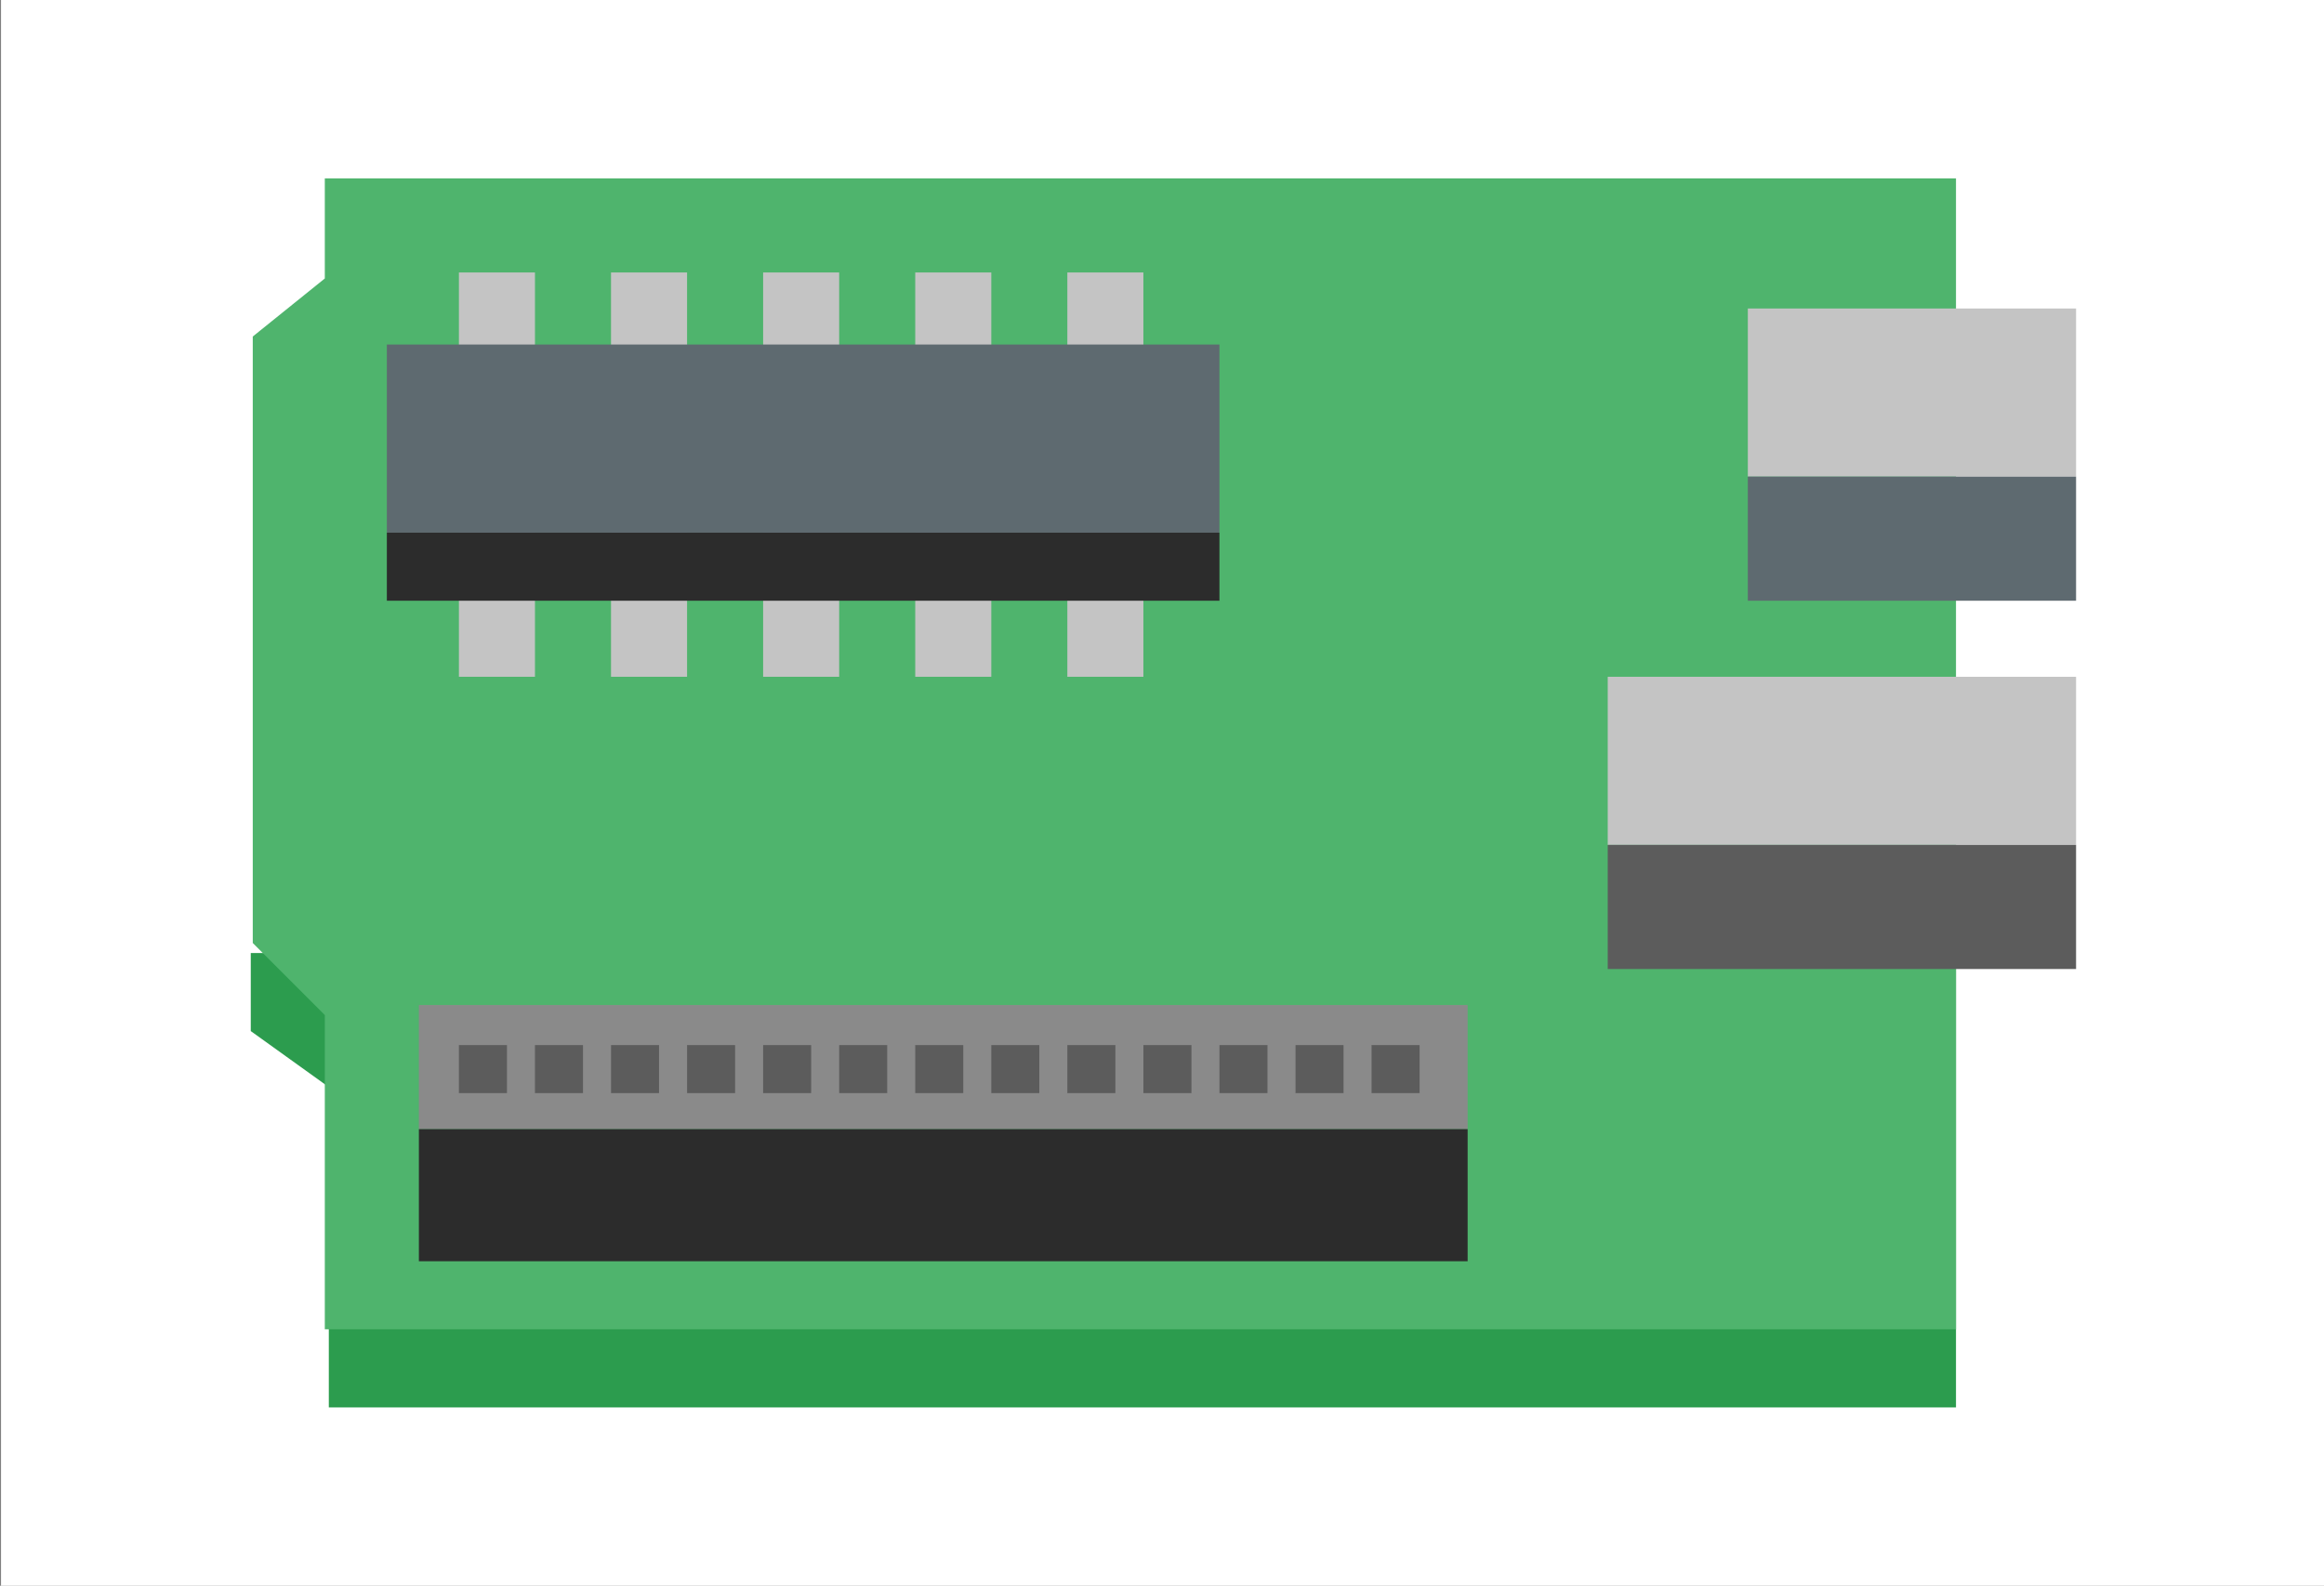 <svg width="1621" height="1106" viewBox="0 0 1621 1106" fill="none" xmlns="http://www.w3.org/2000/svg">
<rect x="0" y="0" width="1621" height="1106" fill="#808080" stroke="none"/>
<rect x="0.71" width="1620.29" height="1106" fill="white"/>
<path d="M174.905 719.125V664.681H1364.31V981.575H229.35V758.213L174.905 719.125Z" fill="#2C9C4E"/>
<path d="M1364.31 124.425H226.558V194.225L176.301 234.71V657.701L226.558 707.957V927.131H1364.31V124.425Z" fill="#4FB46D"/>
<rect x="320.091" y="190.037" width="53.048" height="281.994" fill="#C4C4C4"/>
<rect x="426.187" y="190.037" width="53.048" height="281.994" fill="#C4C4C4"/>
<rect x="532.285" y="190.037" width="53.048" height="281.994" fill="#C4C4C4"/>
<rect x="638.38" y="190.037" width="53.048" height="281.994" fill="#C4C4C4"/>
<rect x="744.478" y="190.037" width="53.048" height="281.994" fill="#C4C4C4"/>
<rect x="269.833" y="240.294" width="580.74" height="131.225" fill="#5E6A70"/>
<rect x="292.171" y="700.977" width="731.509" height="86.553" fill="#8A8A8A"/>
<rect x="1219.12" y="215.166" width="228.946" height="117.265" fill="#C4C4C4"/>
<rect x="1121.4" y="472.031" width="326.666" height="117.265" fill="#C4C4C4"/>
<rect x="1219.12" y="332.43" width="228.946" height="86.553" fill="#5E6A70"/>
<rect x="1121.4" y="589.296" width="326.666" height="86.553" fill="#5C5C5C"/>
<rect x="269.833" y="371.519" width="580.74" height="47.464" fill="#2C2C2C"/>
<rect x="292.171" y="787.53" width="731.509" height="92.137" fill="#2C2C2C"/>
<rect x="320.091" y="728.897" width="33.504" height="33.504" fill="#5C5C5C"/>
<rect x="373.139" y="728.897" width="33.504" height="33.504" fill="#5C5C5C"/>
<rect x="426.187" y="728.897" width="33.504" height="33.504" fill="#5C5C5C"/>
<rect x="479.236" y="728.897" width="33.504" height="33.504" fill="#5C5C5C"/>
<rect x="532.285" y="728.897" width="33.504" height="33.504" fill="#5C5C5C"/>
<rect x="585.333" y="728.897" width="33.504" height="33.504" fill="#5C5C5C"/>
<rect x="638.38" y="728.897" width="33.504" height="33.504" fill="#5C5C5C"/>
<rect x="691.43" y="728.897" width="33.504" height="33.504" fill="#5C5C5C"/>
<rect x="744.478" y="728.897" width="33.504" height="33.504" fill="#5C5C5C"/>
<rect x="797.526" y="728.897" width="33.504" height="33.504" fill="#5C5C5C"/>
<rect x="850.574" y="728.897" width="33.504" height="33.504" fill="#5C5C5C"/>
<rect x="903.624" y="728.897" width="33.504" height="33.504" fill="#5C5C5C"/>
<rect x="956.671" y="728.897" width="33.504" height="33.504" fill="#5C5C5C"/>
</svg>
